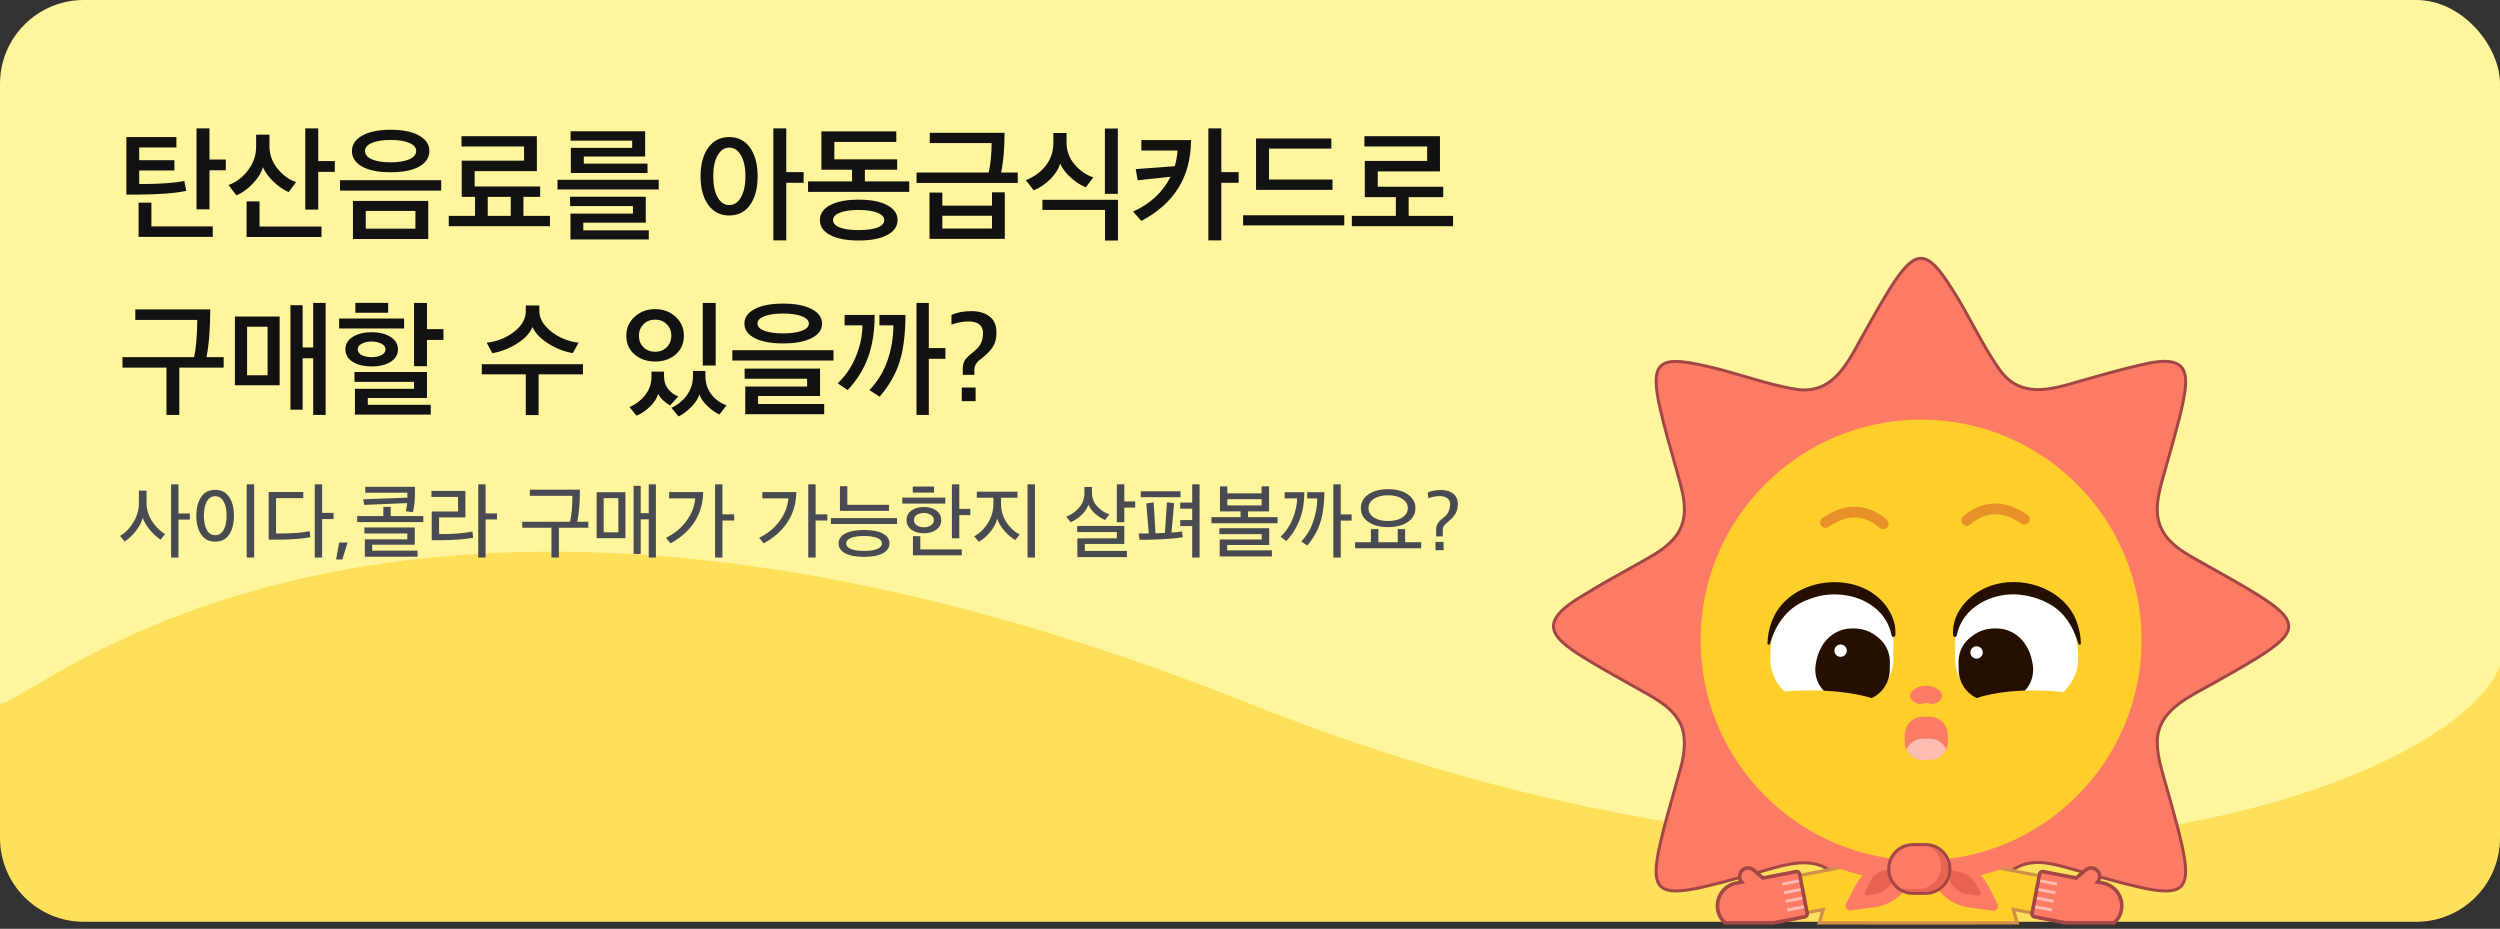 <svg width="358" height="133" viewBox="0 0 358 133" fill="none" xmlns="http://www.w3.org/2000/svg">
<rect x="0" y="0" width="358" height="133" fill="#333333" stroke="none"/>
<rect width="358" height="130" rx="12" fill="#FFF59D"/>
<path fill-rule="evenodd" clip-rule="evenodd" d="M0 100.786V120C0 126.624 5.367 131.995 11.99 132C11.994 132 11.997 132 12 132H346C346.003 132 346.006 132 346.01 132C352.633 131.995 358 126.624 358 120V95.421C350.617 113.466 276.998 139.804 179 100.786C72.455 58.364 19.939 89.368 4.499 98.483C2.187 99.848 0.706 100.722 0 100.786Z" fill="#FFE05A"/>
<path d="M24.974 22.938V24.414H19.934V26.358C22.826 26.358 24.98 26.208 26.396 25.908L26.666 27.33C25.19 27.666 22.862 27.846 19.682 27.87H18.098V19.626H25.262V21.12H19.934V22.938H24.974ZM32.336 24.378H29.996V29.976H28.142V18.384H29.996V22.848H32.336V24.378ZM30.464 33.918H19.844V29.022H21.68V32.424H30.464V33.918ZM45.57 18.384V23.064H47.946V24.612H45.57V30.012H43.716V18.384H45.57ZM46.038 33.936H35.31V28.842H37.164V32.442H46.038V33.936ZM42.402 26.07L41.34 27.51C40.632 27.21 39.924 26.73 39.216 26.07C38.508 25.398 37.986 24.69 37.65 23.946C37.41 24.762 36.918 25.554 36.174 26.322C35.442 27.09 34.668 27.642 33.852 27.978L32.736 26.502C33.888 26.046 34.83 25.32 35.562 24.324C36.306 23.328 36.678 22.218 36.678 20.994V19.284H38.586V20.922C38.586 22.122 38.97 23.196 39.738 24.144C40.506 25.092 41.394 25.734 42.402 26.07ZM63.178 27.294H48.688V25.8H63.178V27.294ZM61.324 34.224H50.542V28.77H61.324V34.224ZM59.488 32.748V30.21H52.378V32.748H59.488ZM61.486 21.624C61.486 22.56 61 23.304 60.028 23.856C59.056 24.396 57.694 24.666 55.942 24.666C54.19 24.666 52.828 24.396 51.856 23.856C50.884 23.304 50.398 22.56 50.398 21.624C50.398 20.712 50.884 19.98 51.856 19.428C52.84 18.864 54.196 18.582 55.924 18.582C57.676 18.582 59.038 18.858 60.01 19.41C60.994 19.962 61.486 20.7 61.486 21.624ZM59.596 21.624C59.596 21.132 59.272 20.748 58.624 20.472C57.976 20.184 57.076 20.04 55.924 20.04C54.784 20.04 53.89 20.184 53.242 20.472C52.594 20.748 52.27 21.132 52.27 21.624C52.27 22.128 52.594 22.524 53.242 22.812C53.89 23.1 54.784 23.244 55.924 23.244C57.052 23.244 57.946 23.1 58.606 22.812C59.266 22.524 59.596 22.128 59.596 21.624ZM77.349 28.194H74.955V30.912H78.753V32.388H64.263V30.912H68.025V28.194H66.117V23.01H75.045V20.976H66.081V19.5H76.881V24.504H67.971V26.7H77.349V28.194ZM69.843 28.194V30.912H73.137V28.194H69.843ZM94.327 27.132H79.837V25.746H94.327V27.132ZM92.905 34.296H81.691V30.588H90.637V29.508H81.637V28.176H92.473V31.884H83.527V32.982H92.905V34.296ZM92.725 24.774H81.745V21.174H90.529V20.148H81.709V18.798H92.383V22.416H83.599V23.424H92.725V24.774ZM112.596 18.384V24.648H115.08V26.178H112.596V34.422H110.742V18.384H112.596ZM101.418 29.328C100.686 28.308 100.32 26.946 100.32 25.242C100.32 23.538 100.686 22.176 101.418 21.156C102.15 20.136 103.152 19.626 104.424 19.626C105.696 19.626 106.692 20.136 107.412 21.156C108.132 22.176 108.492 23.544 108.492 25.26C108.492 26.964 108.132 28.326 107.412 29.346C106.692 30.354 105.696 30.858 104.424 30.858C103.152 30.858 102.15 30.348 101.418 29.328ZM106.098 28.266C106.53 27.522 106.746 26.514 106.746 25.242C106.746 23.97 106.53 22.968 106.098 22.236C105.678 21.504 105.12 21.138 104.424 21.138C103.74 21.138 103.188 21.504 102.768 22.236C102.348 22.968 102.138 23.97 102.138 25.242C102.138 26.514 102.348 27.522 102.768 28.266C103.188 28.998 103.74 29.364 104.424 29.364C105.12 29.364 105.678 28.998 106.098 28.266ZM128.476 24.306H123.85V25.98H130.204V27.474H115.714V25.98H122.014V24.306H117.622V18.816H128.35V20.328H119.476V22.812H128.476V24.306ZM128.53 31.506C128.53 32.418 128.038 33.132 127.054 33.648C126.082 34.176 124.72 34.44 122.968 34.44C121.216 34.44 119.848 34.176 118.864 33.648C117.892 33.132 117.406 32.418 117.406 31.506C117.406 30.618 117.892 29.91 118.864 29.382C119.848 28.854 121.21 28.59 122.95 28.59C124.702 28.59 126.07 28.854 127.054 29.382C128.038 29.91 128.53 30.618 128.53 31.506ZM125.65 32.586C126.298 32.334 126.622 31.98 126.622 31.524C126.622 31.068 126.292 30.714 125.632 30.462C124.984 30.198 124.09 30.066 122.95 30.066C121.822 30.066 120.928 30.198 120.268 30.462C119.62 30.714 119.296 31.068 119.296 31.524C119.296 31.98 119.62 32.334 120.268 32.586C120.916 32.826 121.81 32.946 122.95 32.946C124.102 32.946 125.002 32.826 125.65 32.586ZM143.888 34.206H133.106V27.582H134.942V29.454H142.052V27.546H143.888V34.206ZM143.852 19.014C143.852 21.21 143.69 23.106 143.366 24.702H145.742V26.196H131.252V24.702H141.584C141.86 23.454 141.998 22.05 141.998 20.49H133.142V19.014H143.852ZM142.052 32.73V30.894H134.942V32.73H142.052ZM160.074 27.762H158.22V18.402H160.074V27.762ZM149.274 28.608H160.092V34.44H158.238V30.066H149.274V28.608ZM156.564 25.404L155.484 26.826C154.776 26.538 154.068 26.082 153.36 25.458C152.652 24.822 152.136 24.144 151.812 23.424C151.572 24.216 151.098 24.966 150.39 25.674C149.682 26.37 148.896 26.898 148.032 27.258L146.898 25.8C148.086 25.332 149.04 24.636 149.76 23.712C150.48 22.776 150.84 21.702 150.84 20.49V19.05H152.73V20.418C152.73 21.594 153.114 22.638 153.882 23.55C154.65 24.45 155.544 25.068 156.564 25.404ZM170.554 20.058C170.542 25.29 168.172 29.148 163.444 31.632L162.256 30.3C164.752 29.16 166.54 27.498 167.62 25.314L162.922 25.818L162.634 24.216L168.232 23.802C168.448 23.022 168.58 22.272 168.628 21.552H163.444V20.058H170.554ZM174.892 18.384V24.648H177.376V26.178H174.892V34.422H173.038V18.384H174.892ZM192.501 30.822V32.28H178.011V30.822H192.501ZM190.809 27.186H179.865V19.824H190.647V21.282H181.719V25.71H190.809V27.186ZM206.671 28.23H201.721V30.912H208.075V32.388H193.585V30.912H199.885V28.23H195.439V23.046H204.367V20.976H195.385V19.5H206.203V24.54H197.293V26.736H206.671V28.23ZM30.104 44.302C30.104 47.122 29.924 49.402 29.564 51.142H32.03V52.636H25.676V59.422H23.84V52.636H17.54V51.142H27.8C28.076 49.846 28.226 48.07 28.25 45.814H19.376V44.302H30.104ZM40.044 45.328V55.174H33.636V45.328H40.044ZM46.632 59.422H44.85V51.304H43.338V58.666H41.592V43.708H43.338V49.756H44.85V43.384H46.632V59.422ZM38.316 53.734V46.786H35.382V53.734H38.316ZM57.868 47.038H48.562V45.616H57.868V47.038ZM56.986 50.008C56.986 50.776 56.632 51.382 55.924 51.826C55.228 52.258 54.328 52.474 53.224 52.474C52.132 52.474 51.232 52.258 50.524 51.826C49.816 51.382 49.462 50.776 49.462 50.008C49.462 49.276 49.81 48.688 50.506 48.244C51.214 47.8 52.12 47.578 53.224 47.578C54.316 47.578 55.216 47.8 55.924 48.244C56.632 48.688 56.986 49.276 56.986 50.008ZM55.204 50.008C55.204 49.672 55.006 49.408 54.61 49.216C54.226 49.012 53.764 48.91 53.224 48.91C52.672 48.91 52.198 49.012 51.802 49.216C51.418 49.42 51.226 49.684 51.226 50.008C51.226 50.368 51.418 50.65 51.802 50.854C52.198 51.046 52.672 51.142 53.224 51.142C53.776 51.142 54.244 51.046 54.628 50.854C55.012 50.65 55.204 50.368 55.204 50.008ZM50.884 44.788V43.366H55.582V44.788H50.884ZM63.502 48.676H61.144V52.438H59.29V43.384H61.144V47.128H63.502V48.676ZM61.684 59.368H50.83V55.678H59.29V54.688H50.758V53.266H61.144V56.992H52.666V57.964H61.684V59.368ZM77.127 59.44H75.291V53.608H68.991V52.15H83.481V53.608H77.127V59.44ZM82.869 49.072L82.023 50.566C80.811 50.362 79.641 49.906 78.513 49.198C77.397 48.49 76.641 47.698 76.245 46.822C75.909 47.686 75.183 48.472 74.067 49.18C72.951 49.888 71.763 50.356 70.503 50.584L69.693 49.072C71.169 48.904 72.471 48.388 73.599 47.524C74.727 46.66 75.291 45.67 75.291 44.554V43.744H77.235V44.554C77.235 45.286 77.523 45.994 78.099 46.678C78.687 47.35 79.407 47.896 80.259 48.316C81.123 48.736 81.993 48.988 82.869 49.072ZM100.634 43.384H102.488V52.348H100.634V43.384ZM96.728 45.346C97.532 46.066 97.934 46.978 97.934 48.082C97.934 49.186 97.538 50.08 96.746 50.764C95.966 51.436 94.988 51.772 93.812 51.772C92.648 51.772 91.67 51.436 90.878 50.764C90.086 50.08 89.69 49.186 89.69 48.082C89.69 46.99 90.086 46.084 90.878 45.364C91.682 44.632 92.66 44.266 93.812 44.266C94.964 44.266 95.936 44.626 96.728 45.346ZM96.134 48.064C96.134 47.416 95.918 46.876 95.486 46.444C95.066 46 94.508 45.778 93.812 45.778C93.128 45.778 92.57 46 92.138 46.444C91.706 46.888 91.49 47.428 91.49 48.064C91.49 48.736 91.706 49.288 92.138 49.72C92.57 50.152 93.128 50.368 93.812 50.368C94.496 50.368 95.054 50.152 95.486 49.72C95.918 49.276 96.134 48.724 96.134 48.064ZM104.036 58.036L103.028 59.368C102.464 59.116 101.888 58.708 101.3 58.144C100.724 57.592 100.34 57.034 100.148 56.47C99.992 57.046 99.62 57.634 99.032 58.234C98.444 58.846 97.826 59.314 97.178 59.638L96.134 58.396C97.082 57.964 97.832 57.352 98.384 56.56C98.948 55.768 99.23 54.868 99.23 53.86V53.122H101.012V53.842C101.012 54.826 101.288 55.69 101.84 56.434C102.392 57.178 103.124 57.712 104.036 58.036ZM95.954 58.054C95.63 57.886 95.306 57.652 94.982 57.352C94.658 57.04 94.418 56.722 94.262 56.398C94.07 57.034 93.686 57.634 93.11 58.198C92.546 58.762 91.892 59.206 91.148 59.53L90.14 58.288C91.04 57.904 91.79 57.334 92.39 56.578C92.99 55.81 93.29 54.94 93.29 53.968V53.212H95.09V53.878C95.09 54.622 95.3 55.246 95.72 55.75C96.14 56.254 96.614 56.59 97.142 56.758L95.954 58.054ZM119.358 51.628H104.868V50.152H119.358V51.628ZM118.026 59.314H106.722V55.354H115.578V54.238H106.632V52.78H117.432V56.704H108.558V57.856H118.026V59.314ZM112.14 43.474C113.892 43.474 115.26 43.738 116.244 44.266C117.228 44.782 117.72 45.472 117.72 46.336C117.72 47.2 117.228 47.89 116.244 48.406C115.26 48.922 113.892 49.18 112.14 49.18C110.4 49.18 109.038 48.922 108.054 48.406C107.082 47.89 106.596 47.2 106.596 46.336C106.596 45.472 107.082 44.782 108.054 44.266C109.038 43.738 110.4 43.474 112.14 43.474ZM114.84 45.292C114.192 45.028 113.292 44.896 112.14 44.896C110.988 44.896 110.088 45.028 109.44 45.292C108.792 45.544 108.468 45.892 108.468 46.336C108.468 46.768 108.792 47.11 109.44 47.362C110.088 47.614 110.988 47.74 112.14 47.74C113.292 47.74 114.192 47.614 114.84 47.362C115.5 47.11 115.83 46.768 115.83 46.336C115.83 45.892 115.5 45.544 114.84 45.292ZM133.006 43.384V49.846H135.382V51.376H133.006V59.422H131.242V43.384H133.006ZM125.248 45.094C125.248 47.446 124.93 49.48 124.294 51.196C123.67 52.912 122.698 54.466 121.378 55.858L119.956 54.886C121.06 53.866 121.924 52.6 122.548 51.088C123.172 49.576 123.49 48.076 123.502 46.588H120.946V45.094H125.248ZM129.658 45.094C129.658 47.746 129.388 49.954 128.848 51.718C128.32 53.47 127.36 55.168 125.968 56.812L124.492 55.858C125.656 54.658 126.52 53.254 127.084 51.646C127.648 50.026 127.93 48.34 127.93 46.588H125.932V45.094H129.658ZM137.871 53.68V52.816C137.871 52.252 137.997 51.802 138.249 51.466C138.513 51.13 138.999 50.68 139.707 50.116C140.415 49.528 140.769 48.724 140.769 47.704C140.769 46.588 140.061 46.03 138.645 46.03C137.949 46.03 137.151 46.18 136.251 46.48V45.094C137.055 44.734 138.009 44.554 139.113 44.554C140.169 44.554 141.027 44.806 141.687 45.31C142.359 45.802 142.695 46.57 142.695 47.614C142.695 48.358 142.557 48.982 142.281 49.486C142.017 49.978 141.549 50.506 140.877 51.07C140.517 51.346 140.259 51.556 140.103 51.7C139.959 51.832 139.827 52.006 139.707 52.222C139.587 52.438 139.527 52.684 139.527 52.96V53.68H137.871ZM137.727 57.442V55.498H139.707V57.442H137.727Z" fill="#121212"/>
<path d="M27.188 74.404H25.556V79.84H24.5V69.352H25.556V73.528H27.188V74.404ZM23.636 76.492L23 77.284C22.488 76.948 21.98 76.484 21.476 75.892C20.972 75.3 20.628 74.72 20.444 74.152C20.268 74.784 19.94 75.408 19.46 76.024C18.988 76.64 18.452 77.148 17.852 77.548L17.192 76.756C18 76.252 18.652 75.572 19.148 74.716C19.644 73.86 19.892 72.956 19.892 72.004V70.252H20.984V71.956C20.984 72.9 21.232 73.772 21.728 74.572C22.224 75.372 22.86 76.012 23.636 76.492ZM36.395 79.84H35.327V69.352H36.395V79.84ZM28.115 73.84C28.115 72.744 28.343 71.856 28.799 71.176C29.255 70.488 29.927 70.144 30.815 70.144C31.703 70.144 32.371 70.488 32.819 71.176C33.275 71.856 33.503 72.748 33.503 73.852C33.503 74.956 33.275 75.852 32.819 76.54C32.371 77.22 31.703 77.56 30.815 77.56C29.927 77.56 29.255 77.216 28.799 76.528C28.343 75.84 28.115 74.944 28.115 73.84ZM32.027 75.88C32.307 75.368 32.447 74.692 32.447 73.852C32.447 73.012 32.307 72.336 32.027 71.824C31.747 71.312 31.343 71.056 30.815 71.056C30.295 71.056 29.895 71.312 29.615 71.824C29.335 72.336 29.195 73.012 29.195 73.852C29.195 74.692 29.335 75.368 29.615 75.88C29.895 76.384 30.295 76.636 30.815 76.636C31.343 76.636 31.747 76.384 32.027 75.88ZM39.53 76.396H39.962C41.834 76.396 43.29 76.284 44.33 76.06L44.45 76.924C43.362 77.148 41.762 77.268 39.65 77.284H38.474V70.456H43.43V71.332H39.53V76.396ZM46.13 69.352V73.444H47.762V74.332H46.13V79.84H45.074V69.352H46.13ZM48.136 80.116L48.556 77.692H49.768L49.024 80.116H48.136ZM59.79 79.72H52.242V77.236H58.326V76.396H52.182V75.532H59.394V78.004H53.298V78.856H59.79V79.72ZM59.418 69.712V70.636C59.418 71.732 59.322 72.636 59.13 73.348C58.682 73.284 58.342 73.24 58.11 73.216C58.198 72.864 58.262 72.472 58.302 72.04L52.158 72.304L52.002 71.5L58.338 71.26V70.564H52.302V69.712H59.418ZM60.618 74.764H51.15V73.9H54.894V72.58H55.95V73.9H60.618V74.764ZM67.653 76.12L67.761 77.008C66.401 77.24 64.841 77.356 63.081 77.356H61.821V73.24H65.589V71.164H61.785V70.3H66.645V74.092H62.877V76.48C64.765 76.496 66.357 76.376 67.653 76.12ZM69.537 69.352V73.516H71.169V74.392H69.537V79.84H68.481V69.352H69.537ZM83.048 70.12C83.048 71.928 82.92 73.46 82.664 74.716H84.248V75.568H80.036V79.84H78.968V75.568H74.78V74.716H81.62C81.852 73.78 81.968 72.54 81.968 70.996H75.872V70.12H83.048ZM89.567 77.068H85.439V70.48H89.567V77.068ZM93.923 79.84H92.903V74.368H91.751V79.324H90.731V69.58H91.751V73.492H92.903V69.352H93.923V79.84ZM88.547 76.228V71.332H86.447V76.228H88.547ZM103.454 69.352V73.648H105.134V74.536H103.454V79.84H102.398V69.352H103.454ZM100.694 70.468C100.662 72.1 100.242 73.532 99.434 74.764C98.626 75.996 97.486 77.012 96.014 77.812L95.366 77.008C96.582 76.424 97.558 75.624 98.294 74.608C99.038 73.592 99.458 72.512 99.554 71.368H95.822V70.468H100.694ZM116.797 69.352V73.648H118.477V74.536H116.797V79.84H115.741V69.352H116.797ZM114.037 70.468C114.005 72.1 113.585 73.532 112.777 74.764C111.969 75.996 110.829 77.012 109.357 77.812L108.709 77.008C109.925 76.424 110.901 75.624 111.637 74.608C112.381 73.592 112.801 72.512 112.897 71.368H109.165V70.468H114.037ZM128.452 75.04H118.984V74.188H128.452V75.04ZM127.372 77.812C127.372 78.42 127.056 78.892 126.424 79.228C125.792 79.572 124.892 79.744 123.724 79.744C122.556 79.744 121.656 79.572 121.024 79.228C120.4 78.892 120.088 78.42 120.088 77.812C120.088 77.212 120.404 76.744 121.036 76.408C121.668 76.064 122.564 75.892 123.724 75.892C124.892 75.892 125.792 76.064 126.424 76.408C127.056 76.744 127.372 77.212 127.372 77.812ZM123.724 76.756C122.932 76.756 122.308 76.848 121.852 77.032C121.404 77.216 121.18 77.48 121.18 77.824C121.18 78.16 121.404 78.424 121.852 78.616C122.308 78.8 122.932 78.892 123.724 78.892C124.524 78.892 125.152 78.8 125.608 78.616C126.064 78.424 126.292 78.16 126.292 77.824C126.292 77.48 126.064 77.216 125.608 77.032C125.152 76.848 124.524 76.756 123.724 76.756ZM127.3 73.156H120.28V69.628H121.336V72.292H127.3V73.156ZM138.942 73.768H137.37V77.08H136.314V69.352H137.37V72.868H138.942V73.768ZM137.73 79.528H130.734V76.78H131.79V78.676H137.73V79.528ZM133.758 70.54H130.71V69.676H133.758V70.54ZM135.366 72.112H129.21V71.26H135.366V72.112ZM134.778 74.488C134.778 75.056 134.546 75.512 134.082 75.856C133.618 76.192 133.022 76.36 132.294 76.36C131.574 76.36 130.982 76.192 130.518 75.856C130.054 75.512 129.822 75.056 129.822 74.488C129.822 73.904 130.05 73.444 130.506 73.108C130.97 72.772 131.566 72.604 132.294 72.604C133.022 72.604 133.618 72.772 134.082 73.108C134.546 73.444 134.778 73.904 134.778 74.488ZM133.722 74.488C133.722 74.168 133.582 73.916 133.302 73.732C133.03 73.548 132.694 73.456 132.294 73.456C131.894 73.456 131.558 73.548 131.286 73.732C131.014 73.916 130.878 74.168 130.878 74.488C130.878 74.792 131.014 75.04 131.286 75.232C131.566 75.416 131.902 75.508 132.294 75.508C132.694 75.508 133.03 75.416 133.302 75.232C133.582 75.048 133.722 74.8 133.722 74.488ZM146.013 76.552L145.389 77.344C144.853 77.032 144.329 76.584 143.817 76C143.305 75.408 142.969 74.832 142.809 74.272C142.657 74.888 142.337 75.504 141.849 76.12C141.361 76.728 140.805 77.216 140.181 77.584L139.509 76.816C140.333 76.328 140.997 75.672 141.501 74.848C142.005 74.016 142.257 73.104 142.257 72.112V71.272H139.881V70.408H145.701V71.272H143.349V72.112C143.349 73.088 143.597 73.968 144.093 74.752C144.589 75.528 145.229 76.128 146.013 76.552ZM147.141 69.352H148.209V79.84H147.141V69.352ZM162.56 72.688H161V74.776H159.932V69.352H161V71.812H162.56V72.688ZM161.372 79.768H154.28V77.092H159.932V76.192H154.256V75.316H161V77.896H155.348V78.892H161.372V79.768ZM158.864 73.66L158.252 74.464C157.764 74.264 157.296 73.972 156.848 73.588C156.408 73.204 156.076 72.76 155.852 72.256C155.692 72.776 155.38 73.26 154.916 73.708C154.46 74.156 153.928 74.516 153.32 74.788L152.684 73.996C153.444 73.692 154.068 73.248 154.556 72.664C155.044 72.072 155.288 71.384 155.288 70.6V69.736H156.368V70.552C156.368 71.312 156.62 71.968 157.124 72.52C157.628 73.064 158.208 73.444 158.864 73.66ZM169.271 76.096L169.367 76.936C168.511 77.072 167.575 77.164 166.559 77.212C165.383 77.276 164.263 77.308 163.199 77.308L163.043 76.396H164.507L164.147 72.088L165.203 71.944L165.467 76.372C165.931 76.356 166.275 76.34 166.499 76.324C166.643 76.324 166.751 76.32 166.823 76.312L167.099 71.932L168.131 72.052L167.759 76.264C168.295 76.232 168.799 76.176 169.271 76.096ZM171.779 79.84H170.723V75.328H169.007V74.476H170.723V72.844H169.007V71.968H170.723V69.352H171.779V79.84ZM169.055 71.2H163.355V70.348H169.055V71.2ZM181.73 73.228H178.718V74.056H182.942V74.932H173.474V74.056H177.65V73.228H174.698V69.652H175.754V70.648H180.662V69.64H181.73V73.228ZM182.138 79.684H174.662V77.248H180.686V76.492H174.614V75.64H181.754V78.04H175.73V78.808H182.138V79.684ZM180.662 72.376V71.488H175.754V72.376H180.662ZM191.993 69.352V73.66H193.553V74.548H191.993V79.84H190.937V69.352H191.993ZM186.785 70.48C186.785 73.32 185.921 75.652 184.193 77.476L183.377 76.852C184.105 76.188 184.677 75.348 185.093 74.332C185.517 73.308 185.737 72.32 185.753 71.368H183.965V70.48H186.785ZM189.653 70.48C189.645 72.104 189.461 73.516 189.101 74.716C188.741 75.908 188.109 77.044 187.205 78.124L186.341 77.524C187.109 76.748 187.681 75.792 188.057 74.656C188.441 73.52 188.633 72.424 188.633 71.368H187.193V70.48H189.653ZM201.608 70.804C202.328 71.3 202.688 71.956 202.688 72.772C202.688 73.588 202.328 74.244 201.608 74.74C200.896 75.236 199.952 75.484 198.776 75.484C197.608 75.484 196.664 75.236 195.944 74.74C195.232 74.244 194.876 73.588 194.876 72.772C194.876 71.956 195.232 71.3 195.944 70.804C196.664 70.3 197.608 70.048 198.776 70.048C199.952 70.048 200.896 70.3 201.608 70.804ZM201.596 72.772C201.596 72.22 201.336 71.776 200.816 71.44C200.304 71.096 199.624 70.924 198.776 70.924C197.928 70.924 197.248 71.096 196.736 71.44C196.224 71.776 195.968 72.22 195.968 72.772C195.968 73.316 196.224 73.76 196.736 74.104C197.256 74.44 197.936 74.608 198.776 74.608C199.624 74.608 200.304 74.44 200.816 74.104C201.336 73.76 201.596 73.316 201.596 72.772ZM203.516 78.508H194.048V77.644H196.316V75.784L197.384 75.748V77.644H200.156V75.748L201.212 75.784V77.644H203.516V78.508ZM205.655 76.816V75.808C205.655 75.544 205.707 75.308 205.811 75.1C205.923 74.884 206.039 74.716 206.159 74.596C206.287 74.476 206.519 74.28 206.855 74.008C207.103 73.808 207.299 73.548 207.443 73.228C207.587 72.908 207.659 72.576 207.659 72.232C207.659 71.832 207.523 71.536 207.251 71.344C206.979 71.144 206.611 71.044 206.147 71.044C205.667 71.044 205.135 71.144 204.551 71.344L204.443 70.528C204.987 70.288 205.639 70.168 206.399 70.168C207.071 70.168 207.631 70.34 208.079 70.684C208.535 71.028 208.763 71.536 208.763 72.208C208.763 72.696 208.659 73.128 208.451 73.504C208.251 73.88 207.927 74.252 207.479 74.62C207.087 74.948 206.847 75.18 206.759 75.316C206.655 75.484 206.603 75.672 206.603 75.88V76.816H205.655ZM205.559 78.784V77.608H206.723V78.784H205.559Z" fill="#484C52"/>
<path d="M323.315 94.161C320.945 95.631 318.383 97.044 315.929 98.414C312.429 100.298 308.708 102.347 308.934 106.591C308.958 108.296 309.575 110.369 310.197 112.54C311.191 116.068 312.509 120.623 312.853 123.176C313.475 127.603 311.878 128.286 306.32 127.033C304.446 126.605 302.552 126.091 300.668 125.564C299.872 125.342 299.086 125.116 298.299 124.895C298.125 124.848 297.955 124.796 297.781 124.749C294.752 123.934 292.039 122.888 289.298 123.981L289.251 124C288.832 124.184 288.455 124.4 288.102 124.655C286.924 125.484 286.071 126.656 285.29 127.961C284.852 128.686 284.437 129.459 283.999 130.231C283.914 130.382 283.825 130.533 283.74 130.684C283.467 131.169 283.194 131.659 282.92 132.153H267.236C266.925 131.597 266.623 131.051 266.331 130.533C266.275 130.429 266.218 130.326 266.162 130.227C265.771 129.52 265.385 128.828 264.994 128.182C264.381 127.165 263.755 126.256 263.081 125.564C262.709 125.159 262.318 124.824 261.908 124.556C259.101 122.69 255.522 123.83 252.201 124.801C251.994 124.857 251.786 124.918 251.579 124.98C250.764 125.206 249.94 125.441 249.12 125.667C247.43 126.138 245.729 126.59 244.057 126.981C237.317 128.522 236.219 127.358 237.783 120.613C238.113 119.191 238.485 117.787 238.89 116.327C239.465 114.207 240.101 112.097 240.666 109.987C241.292 107.797 241.532 105.084 240.473 103.337C239.168 100.967 236.54 99.771 234.062 98.344C232.041 97.218 229.941 96.045 227.972 94.868C222.032 91.335 219.809 89.277 226.827 85.184C229.197 83.714 231.754 82.306 234.208 80.935C236.818 79.456 238.885 78.462 240.275 76.357C242.088 73.46 240.859 70.144 239.945 66.805C239.535 65.363 239.111 63.88 238.72 62.434C238.372 61.148 238.052 59.919 237.764 58.661C236.224 51.921 237.388 50.823 244.132 52.387C248.39 53.282 253.157 55.133 257.344 55.769C262.196 56.423 264.334 52.514 266.402 48.666C267.132 47.356 267.886 46.009 268.63 44.709C269.289 43.555 269.939 42.458 270.618 41.365C274.296 35.511 275.898 35.558 279.557 41.431C281.917 45.058 283.961 49.655 286.439 53.07C289.42 57.069 293.683 55.83 297.936 54.549C300.621 53.791 303.381 52.995 306.08 52.368C314.125 50.286 313.663 53.583 311.987 60.253C311.426 62.443 310.767 64.765 310.14 66.96C309.405 69.673 308.407 72.447 309.227 74.981C310.197 77.996 313.254 79.39 316.08 81.006C317.389 81.736 318.736 82.489 320.032 83.234C321.19 83.893 322.288 84.543 323.376 85.226C329.235 88.9 329.188 90.501 323.315 94.161Z" fill="#FC7B65" stroke="#A34646" stroke-width="0.429" stroke-miterlimit="10"/>
<path d="M295.619 126.685L294.813 130.891C294.752 131.197 294.451 131.399 294.14 131.343L290.998 130.74L288.299 130.222C288.492 130.895 288.676 131.545 288.865 132.153H260.524C260.717 131.55 260.896 130.905 261.089 130.241L258.771 130.688L255.352 131.343C255.046 131.399 254.744 131.197 254.683 130.891L253.878 126.685C253.816 126.374 254.019 126.072 254.33 126.011L257.745 125.356L261.908 124.556L263.854 124.183C264.136 123.835 264.442 123.496 264.782 123.175C264.956 123.011 265.144 122.846 265.337 122.69C267.118 121.258 269.671 120.265 273.472 120.137C273.594 120.137 273.721 120.142 273.844 120.142C273.966 120.142 274.094 120.137 274.216 120.137C274.381 120.137 274.541 120.142 274.696 120.142C274.852 120.142 275.012 120.137 275.177 120.137C275.299 120.137 275.426 120.142 275.549 120.142C275.671 120.142 275.799 120.137 275.921 120.137C279.92 120.269 282.539 121.367 284.329 122.921C284.498 123.067 284.658 123.213 284.814 123.369C285.068 123.623 285.304 123.887 285.52 124.16L288.101 124.654L292.025 125.408L295.167 126.011C295.473 126.072 295.675 126.374 295.619 126.685Z" fill="#FECF2B" stroke="#D1904A" stroke-width="0.471" stroke-miterlimit="10"/>
<path d="M275.205 124.212C293.183 124.212 307.757 109.638 307.757 91.66C307.757 73.682 293.183 59.108 275.205 59.108C257.227 59.108 242.653 73.682 242.653 91.66C242.653 109.638 257.227 124.212 275.205 124.212Z" fill="#FECF2B"/>
<path d="M275.101 124.81C293.409 124.81 308.251 109.968 308.251 91.66C308.251 73.352 293.409 58.51 275.101 58.51C256.793 58.51 241.951 73.352 241.951 91.66C241.951 109.968 256.793 124.81 275.101 124.81Z" stroke="#FC7B65" stroke-width="3.165" stroke-miterlimit="10"/>
<path d="M276.882 98.377C276.571 98.268 276.204 98.202 275.813 98.188C275.422 98.202 275.059 98.268 274.744 98.377C274.395 98.504 273.528 98.989 273.528 99.578C273.528 100.256 274.211 100.807 275.05 100.807C275.186 100.807 275.29 100.769 275.398 100.732C275.667 100.633 275.963 100.633 276.232 100.732C276.34 100.769 276.449 100.807 276.58 100.807C277.419 100.807 278.102 100.256 278.102 99.578C278.102 98.984 277.235 98.499 276.887 98.377H276.882Z" fill="#FC7B65"/>
<path d="M271.131 91.019V94.293C271.131 97.859 268.258 100.751 264.716 100.751H259.916C256.37 100.751 253.496 97.854 253.492 94.284C253.487 89.003 255.998 84.665 260.665 83.676C260.722 83.667 260.778 83.653 260.835 83.648C264.721 83.116 266.911 84.359 268.946 86.168C270.33 87.397 271.131 89.164 271.131 91.024V91.019Z" fill="white"/>
<path d="M270.632 94.882L270.613 95.979C270.566 98.461 268.517 100.435 266.039 100.388L264.362 100.355C261.706 100.303 259.643 97.967 259.982 95.329C260.33 92.635 261.852 90.539 264.376 90.058C264.409 90.054 264.447 90.049 264.48 90.044C266.699 89.785 267.989 90.45 269.143 91.453C270.132 92.31 270.66 93.577 270.636 94.886L270.632 94.882Z" fill="#250F00"/>
<path d="M263.576 94.057C264.065 94.057 264.462 93.661 264.462 93.172C264.462 92.683 264.065 92.286 263.576 92.286C263.087 92.286 262.691 92.683 262.691 93.172C262.691 93.661 263.087 94.057 263.576 94.057Z" fill="white"/>
<path d="M270.876 90.982C269.849 85.824 263.58 83.987 259.134 85.791C256.19 86.752 254.334 89.159 253.458 92.192C253.406 92.39 253.091 92.338 253.105 92.131C253.129 91.048 253.34 89.96 253.746 88.909C256.336 82.216 267.165 81.312 270.664 87.671C271.211 88.683 271.503 89.837 271.409 90.958C271.394 91.104 271.263 91.217 271.117 91.203C270.994 91.194 270.895 91.1 270.876 90.982Z" fill="#250F00"/>
<path d="M279.962 91.019V94.293C279.962 97.859 282.836 100.751 286.378 100.751H291.177C294.724 100.751 297.597 97.854 297.602 94.284C297.607 89.003 295.096 84.665 290.428 83.676C290.372 83.667 290.315 83.653 290.259 83.648C286.373 83.116 284.183 84.359 282.148 86.168C280.763 87.397 279.962 89.164 279.962 91.024V91.019Z" fill="white"/>
<path d="M280.462 94.882L280.481 95.979C280.528 98.461 282.577 100.435 285.054 100.388L286.731 100.355C289.388 100.303 291.451 97.967 291.112 95.329C290.763 92.635 289.242 90.539 286.717 90.058C286.684 90.054 286.646 90.049 286.613 90.044C284.395 89.785 283.104 90.45 281.95 91.453C280.961 92.31 280.434 93.577 280.457 94.886L280.462 94.882Z" fill="#250F00"/>
<path d="M283.048 94.316C283.537 94.316 283.933 93.92 283.933 93.431C283.933 92.942 283.537 92.545 283.048 92.545C282.559 92.545 282.162 92.942 282.162 93.431C282.162 93.92 282.559 94.316 283.048 94.316Z" fill="white"/>
<path d="M279.68 90.963C279.411 87.402 282.558 84.458 285.831 83.657C290.207 82.527 295.656 84.529 297.343 88.919C297.748 89.969 297.955 91.057 297.983 92.14C297.983 92.239 297.908 92.324 297.809 92.324C297.729 92.324 297.653 92.272 297.63 92.197C297.013 90.186 296.028 88.349 294.498 87.166C292.995 85.994 290.984 85.329 289.114 85.146C285.299 84.793 280.975 86.931 280.217 90.986C280.179 91.293 279.698 91.269 279.684 90.963H279.68Z" fill="#250F00"/>
<path d="M259.186 105.178C265.606 105.178 270.811 103.765 270.811 102.022C270.811 100.279 265.606 98.867 259.186 98.867C252.766 98.867 247.562 100.279 247.562 102.022C247.562 103.765 252.766 105.178 259.186 105.178Z" fill="#FECF2B"/>
<path d="M291.215 105.178C297.159 105.178 301.978 103.765 301.978 102.022C301.978 100.279 297.159 98.867 291.215 98.867C285.271 98.867 280.453 100.279 280.453 102.022C280.453 103.765 285.271 105.178 291.215 105.178Z" fill="#FECF2B"/>
<path d="M281.621 74.534C283.783 72.669 286.571 72.061 289.887 74.345" stroke="#E89128" stroke-width="1.545" stroke-miterlimit="10" stroke-linecap="round"/>
<path d="M269.675 75.005C267.514 73.14 264.725 72.532 261.409 74.816" stroke="#E89128" stroke-width="1.545" stroke-miterlimit="10" stroke-linecap="round"/>
<path d="M303.781 130.325C303.64 131.06 303.263 131.691 302.74 132.153H295.793L291.328 131.296C291.097 131.249 290.946 131.027 290.989 130.797L290.998 130.74L292.025 125.408L292.072 125.154C292.114 124.923 292.34 124.772 292.571 124.815L297.319 125.728L298.299 124.895L298.661 124.584C299.175 124.151 299.952 124.212 300.385 124.725C300.593 124.97 300.687 125.267 300.668 125.564C300.658 125.832 300.56 126.101 300.376 126.312L301.162 126.463C302.948 126.807 304.125 128.545 303.781 130.325Z" fill="#FC7B65" stroke="#A34646" stroke-width="0.518" stroke-miterlimit="10"/>
<g opacity="0.5">
<path d="M292.152 126.143L294.563 126.604" stroke="white" stroke-width="0.414" stroke-miterlimit="10"/>
<path d="M291.917 127.386L294.323 127.843" stroke="white" stroke-width="0.414" stroke-miterlimit="10"/>
<path d="M291.681 128.611L294.092 129.073" stroke="white" stroke-width="0.414" stroke-miterlimit="10"/>
<path d="M291.445 129.854L293.852 130.311" stroke="white" stroke-width="0.414" stroke-miterlimit="10"/>
</g>
<path d="M258.79 130.797C258.833 131.027 258.682 131.249 258.451 131.296L253.981 132.153H247.034C246.511 131.691 246.134 131.06 245.993 130.325C245.654 128.545 246.831 126.807 248.612 126.463L249.403 126.312C249.243 126.129 249.144 125.898 249.12 125.667C249.073 125.337 249.163 124.998 249.394 124.725C249.827 124.212 250.604 124.151 251.113 124.584L251.579 124.979L252.46 125.728L257.208 124.815C257.438 124.772 257.66 124.923 257.707 125.154L257.745 125.356L258.771 130.688L258.79 130.797Z" fill="#FC7B65" stroke="#A34646" stroke-width="0.518" stroke-miterlimit="10"/>
<g opacity="0.5">
<path d="M257.623 126.143L255.216 126.604" stroke="white" stroke-width="0.414" stroke-miterlimit="10"/>
<path d="M257.863 127.386L255.451 127.843" stroke="white" stroke-width="0.414" stroke-miterlimit="10"/>
<path d="M258.093 128.611L255.687 129.073" stroke="white" stroke-width="0.414" stroke-miterlimit="10"/>
<path d="M258.334 129.854L255.922 130.311" stroke="white" stroke-width="0.414" stroke-miterlimit="10"/>
</g>
<path d="M285.351 130.415L281.931 129.939C279.618 129.614 277.664 128.116 276.736 126.016C276.274 126.035 275.813 126.053 275.346 126.053C274.781 126.053 274.221 126.039 273.66 126.006C272.727 128.093 270.777 129.581 268.479 129.902L265.059 130.377C264.518 130.453 264.117 129.887 264.362 129.402L265.596 126.995C265.987 126.232 266.491 125.554 267.08 124.975C266.468 124.815 265.865 124.631 265.267 124.433H285.402C284.729 124.659 284.046 124.862 283.353 125.041C283.933 125.615 284.427 126.284 284.814 127.028L286.038 129.435C286.293 129.925 285.888 130.49 285.346 130.415H285.351Z" fill="#FC7B65"/>
<path d="M279.27 124.589L280.58 124.867C281.64 125.093 282.544 125.766 283.039 126.713L283.608 127.801C283.722 128.022 283.538 128.277 283.288 128.244L281.706 128.027C280.509 127.862 279.515 127.038 279.162 125.912L278.922 125.144L279.27 124.589Z" fill="#E86352"/>
<path d="M271.71 125.027L271.06 126.2C270.533 127.151 269.624 127.815 268.578 128.008L267.368 128.234C267.123 128.281 266.934 128.027 267.038 127.796L267.707 126.346C268.211 125.248 269.289 124.542 270.472 124.532H271.277L271.706 125.022L271.71 125.027Z" fill="#E86352"/>
<path d="M275.732 120.948H273.952C272.027 120.948 270.466 122.508 270.466 124.433V124.438C270.466 126.363 272.027 127.923 273.952 127.923H275.732C277.657 127.923 279.218 126.363 279.218 124.438V124.433C279.218 122.508 277.657 120.948 275.732 120.948Z" fill="#FC7B65" stroke="#A34646" stroke-width="0.447" stroke-miterlimit="10"/>
<path d="M278.978 124.438C278.978 125.333 278.615 126.143 278.026 126.732C277.438 127.32 276.623 127.683 275.733 127.683H274.079C273.5 127.683 272.958 127.532 272.487 127.259C272.666 127.292 272.85 127.311 273.038 127.311H274.696C275.587 127.311 276.397 126.948 276.99 126.36C277.579 125.771 277.942 124.956 277.942 124.066C277.942 122.86 277.278 121.805 276.298 121.244C277.814 121.513 278.978 122.846 278.978 124.443V124.438Z" fill="#E86352"/>
<path d="M278.936 105.235V106.228C278.936 106.61 278.851 106.977 278.705 107.302C278.295 108.197 277.396 108.819 276.345 108.819H275.351C274.301 108.819 273.401 108.197 272.992 107.302C272.846 106.977 272.761 106.615 272.761 106.228V105.235C272.761 103.803 273.924 102.644 275.351 102.644H276.345C277.777 102.644 278.936 103.807 278.936 105.235Z" fill="#FC7B65"/>
<path opacity="0.5" d="M278.705 107.302C278.295 108.197 277.396 108.819 276.345 108.819H275.351C274.301 108.819 273.401 108.197 272.992 107.302C273.401 106.403 274.301 105.781 275.351 105.781H276.345C277.396 105.781 278.3 106.407 278.705 107.302Z" fill="white"/>
</svg>
